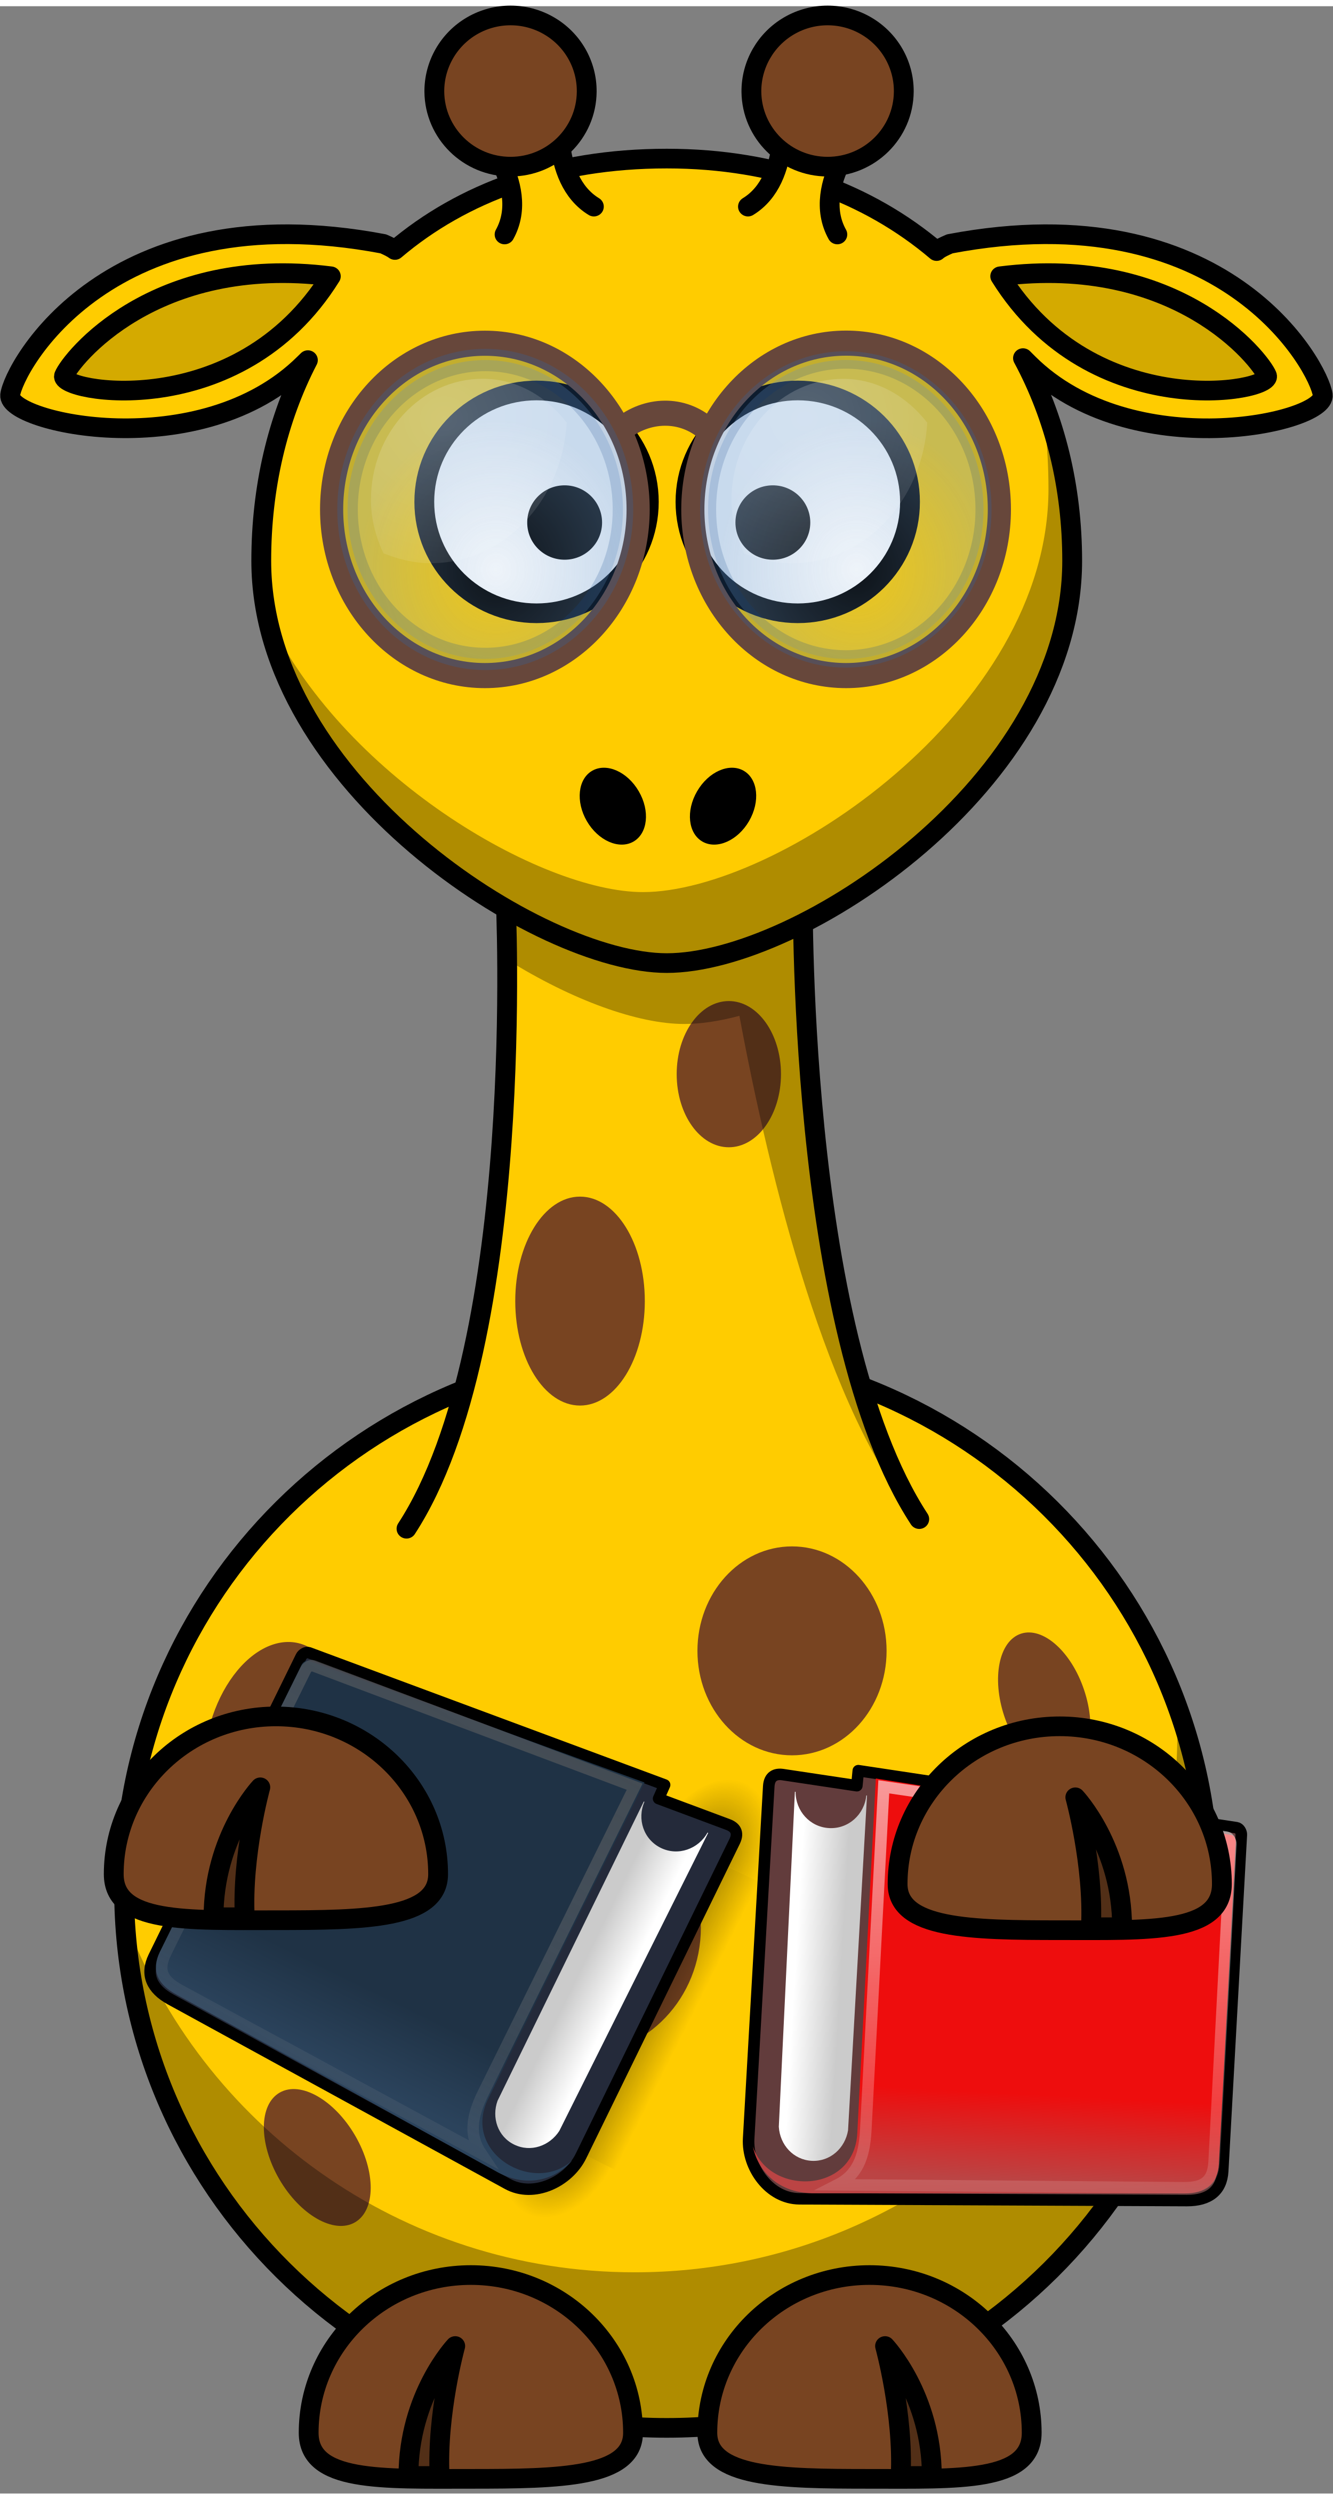 <?xml version="1.0" encoding="UTF-8"?>
<svg xmlns="http://www.w3.org/2000/svg" xmlns:xlink="http://www.w3.org/1999/xlink" width="80px" height="150px" viewBox="0 0 67 125" version="1.1">
<rect x="0" y="0" width="67" height="125" fill="#808080" stroke="none"/>
<defs>
<linearGradient id="linear0" gradientUnits="userSpaceOnUse" x1="10.496" y1="93.338" x2="10.22" y2="84.287" gradientTransform="matrix(0.068,-1.305,-0.256,-0.013,63.141,113.557)">
<stop offset="0" style="stop-color:rgb(100%,100%,100%);stop-opacity:1;"/>
<stop offset="1" style="stop-color:rgb(79.608%,79.608%,79.608%);stop-opacity:1;"/>
</linearGradient>
<linearGradient id="linear1" gradientUnits="userSpaceOnUse" x1="6.587" y1="22.133" x2="14.511" y2="22.133" gradientTransform="matrix(0.029,-0.552,-0.597,-0.031,62.969,113.548)">
<stop offset="0" style="stop-color:rgb(73.333%,26.667%,26.667%);stop-opacity:1;"/>
<stop offset="1" style="stop-color:rgb(93.333%,5.098%,5.098%);stop-opacity:1;"/>
</linearGradient>
<linearGradient id="linear2" gradientUnits="userSpaceOnUse" x1="73.362" y1="26.652" x2="-2.758" y2="21.27" gradientTransform="matrix(0.058,-1.107,-1.034,-0.054,-139.33,-65.677)">
<stop offset="0" style="stop-color:rgb(100%,100%,100%);stop-opacity:1;"/>
<stop offset="1" style="stop-color:rgb(100%,100%,100%);stop-opacity:0;"/>
</linearGradient>
<filter id="alpha" filterUnits="objectBoundingBox" x="0%" y="0%" width="100%" height="100%">
  <feColorMatrix type="matrix" in="SourceGraphic" values="0 0 0 0 1 0 0 0 0 1 0 0 0 0 1 0 0 0 1 0"/>
</filter>
<mask id="mask0">
  <g filter="url(#alpha)">
<rect x="0" y="0" width="67" height="125" style="fill:rgb(0%,0%,0%);fill-opacity:0.404;stroke:none;"/>
  </g>
</mask>
<linearGradient id="linear3" gradientUnits="userSpaceOnUse" x1="302.86" y1="366.65" x2="302.86" y2="609.51" gradientTransform="matrix(0.015,-0.03,0.021,0.01,16.386,106.113)">
<stop offset="0" style="stop-color:rgb(0%,0%,0%);stop-opacity:0;"/>
<stop offset="0.5" style="stop-color:rgb(0%,0%,0%);stop-opacity:1;"/>
<stop offset="1" style="stop-color:rgb(0%,0%,0%);stop-opacity:0;"/>
</linearGradient>
<clipPath id="clip1">
  <rect x="0" y="0" width="67" height="125"/>
</clipPath>
<g id="surface5" clip-path="url(#clip1)">
<path style=" stroke:none;fill-rule:nonzero;fill:url(#linear3);" d="M 25.965 106.312 L 33.133 91.809 L 38.297 94.332 L 31.129 108.836 Z M 25.965 106.312 "/>
</g>
<mask id="mask1">
  <g filter="url(#alpha)">
<rect x="0" y="0" width="67" height="125" style="fill:rgb(0%,0%,0%);fill-opacity:0.404;stroke:none;"/>
  </g>
</mask>
<radialGradient id="radial0" gradientUnits="userSpaceOnUse" cx="605.71" cy="486.65" fx="605.71" fy="486.65" r="117.14" gradientTransform="matrix(0.015,-0.03,0.021,0.01,16.389,106.107)">
<stop offset="0" style="stop-color:rgb(0%,0%,0%);stop-opacity:1;"/>
<stop offset="1" style="stop-color:rgb(0%,0%,0%);stop-opacity:0;"/>
</radialGradient>
<clipPath id="clip2">
  <rect x="0" y="0" width="67" height="125"/>
</clipPath>
<g id="surface8" clip-path="url(#clip2)">
<path style=" stroke:none;fill-rule:nonzero;fill:url(#radial0);" d="M 33.133 91.809 L 38.297 94.328 C 39.07 92.789 38.988 90.027 37.562 89.328 C 36.137 88.633 34.129 89.797 33.133 91.809 Z M 33.133 91.809 "/>
</g>
<mask id="mask2">
  <g filter="url(#alpha)">
<rect x="0" y="0" width="67" height="125" style="fill:rgb(0%,0%,0%);fill-opacity:0.404;stroke:none;"/>
  </g>
</mask>
<radialGradient id="radial1" gradientUnits="userSpaceOnUse" cx="605.71" cy="486.65" fx="605.71" fy="486.65" r="117.14" gradientTransform="matrix(-0.015,0.03,0.021,0.01,27.112,84.405)">
<stop offset="0" style="stop-color:rgb(0%,0%,0%);stop-opacity:1;"/>
<stop offset="1" style="stop-color:rgb(0%,0%,0%);stop-opacity:0;"/>
</radialGradient>
<clipPath id="clip3">
  <rect x="0" y="0" width="67" height="125"/>
</clipPath>
<g id="surface11" clip-path="url(#clip3)">
<path style=" stroke:none;fill-rule:nonzero;fill:url(#radial1);" d="M 25.965 106.316 L 31.129 108.836 C 30.375 110.387 28.125 112.012 26.699 111.312 C 25.273 110.617 24.969 108.328 25.965 106.316 Z M 25.965 106.316 "/>
</g>
<mask id="mask3">
  <g filter="url(#alpha)">
<rect x="0" y="0" width="67" height="125" style="fill:rgb(0%,0%,0%);fill-opacity:0.482;stroke:none;"/>
  </g>
</mask>
<linearGradient id="linear4" gradientUnits="userSpaceOnUse" x1="35.433" y1="4.953" x2="41.219" y2="4.953" gradientTransform="matrix(0.065,-0.131,1.91,1.018,4.697,101.088)">
<stop offset="0" style="stop-color:rgb(0%,0%,0%);stop-opacity:0.067;"/>
<stop offset="1" style="stop-color:rgb(100%,100%,100%);stop-opacity:1;"/>
</linearGradient>
<clipPath id="clip4">
  <rect x="0" y="0" width="67" height="125"/>
</clipPath>
<g id="surface14" clip-path="url(#clip4)">
<path style=" stroke:none;fill-rule:nonzero;fill:url(#linear4);" d="M 8.926 97.496 L 9.434 96.465 L 24.473 104.48 L 23.965 105.512 Z M 8.926 97.496 "/>
</g>
<linearGradient id="linear5" gradientUnits="userSpaceOnUse" x1="10.496" y1="93.338" x2="10.22" y2="84.287" gradientTransform="matrix(0.575,-1.164,0.229,0.112,3.915,101.314)">
<stop offset="0" style="stop-color:rgb(100%,100%,100%);stop-opacity:1;"/>
<stop offset="1" style="stop-color:rgb(79.608%,79.608%,79.608%);stop-opacity:1;"/>
</linearGradient>
<linearGradient id="linear6" gradientUnits="userSpaceOnUse" x1="6.587" y1="22.133" x2="14.511" y2="22.133" gradientTransform="matrix(0.243,-0.493,0.532,0.26,4.076,101.39)">
<stop offset="0" style="stop-color:rgb(16.863%,26.275%,36.078%);stop-opacity:1;"/>
<stop offset="1" style="stop-color:rgb(12.157%,19.608%,27.059%);stop-opacity:1;"/>
</linearGradient>
<linearGradient id="linear7" gradientUnits="userSpaceOnUse" x1="73.362" y1="26.652" x2="-2.758" y2="21.27" gradientTransform="matrix(0.456,-0.928,0.866,0.425,-276.35,-7.443)">
<stop offset="0" style="stop-color:rgb(15.686%,15.686%,15.686%);stop-opacity:1;"/>
<stop offset="1" style="stop-color:rgb(66.275%,66.275%,66.275%);stop-opacity:0;"/>
</linearGradient>
<mask id="mask4">
  <g filter="url(#alpha)">
<rect x="0" y="0" width="67" height="125" style="fill:rgb(0%,0%,0%);fill-opacity:0.576;stroke:none;"/>
  </g>
</mask>
<radialGradient id="radial2" gradientUnits="userSpaceOnUse" cx="18.241" cy="21.818" fx="18.241" fy="21.818" r="8.309" >
<stop offset="0" style="stop-color:rgb(44.706%,62.353%,81.176%);stop-opacity:0.208;"/>
<stop offset="1" style="stop-color:rgb(44.706%,62.353%,81.176%);stop-opacity:0.675;"/>
</radialGradient>
<clipPath id="clip5">
  <rect x="0" y="0" width="67" height="125"/>
</clipPath>
<g id="surface17" clip-path="url(#clip5)">
<path style="fill-rule:evenodd;fill:url(#radial2);stroke-width:0.969;stroke-linecap:round;stroke-linejoin:miter;stroke:rgb(18.824%,38.824%,63.922%);stroke-opacity:0.494;stroke-miterlimit:10;" d="M 25.898 18.478 C 25.898 23.065 22.178 26.787 17.592 26.787 C 13 26.787 9.281 23.065 9.281 18.478 C 9.281 13.891 13 10.168 17.592 10.168 C 22.178 10.168 25.898 13.891 25.898 18.478 Z M 25.898 18.478 " transform="matrix(0.833,0,0,0.904,27.86,8.586)"/>
</g>
<mask id="mask5">
  <g filter="url(#alpha)">
<rect x="0" y="0" width="67" height="125" style="fill:rgb(0%,0%,0%);fill-opacity:0.2;stroke:none;"/>
  </g>
</mask>
<radialGradient id="radial3" gradientUnits="userSpaceOnUse" cx="15.414" cy="13.078" fx="15.414" fy="13.078" r="6.656" gradientTransform="matrix(1.544,0,0,1.455,16.644,1.709)">
<stop offset="0" style="stop-color:rgb(100%,100%,100%);stop-opacity:1;"/>
<stop offset="1" style="stop-color:rgb(100%,100%,100%);stop-opacity:0.247;"/>
</radialGradient>
<clipPath id="clip6">
  <rect x="0" y="0" width="67" height="125"/>
</clipPath>
<g id="surface20" clip-path="url(#clip6)">
<path style=" stroke:none;fill-rule:evenodd;fill:url(#radial3);" d="M 42.379 18.727 C 39.277 18.727 36.766 21.449 36.766 24.816 C 36.766 25.785 37.02 26.68 37.391 27.496 C 38.137 27.793 38.93 27.996 39.77 27.996 C 43.445 27.996 46.379 24.855 46.605 20.93 C 45.574 19.609 44.098 18.727 42.379 18.727 Z M 42.379 18.727 "/>
</g>
<mask id="mask6">
  <g filter="url(#alpha)">
<rect x="0" y="0" width="67" height="125" style="fill:rgb(0%,0%,0%);fill-opacity:0.576;stroke:none;"/>
  </g>
</mask>
<radialGradient id="radial4" gradientUnits="userSpaceOnUse" cx="18.241" cy="21.818" fx="18.241" fy="21.818" r="8.309" >
<stop offset="0" style="stop-color:rgb(44.706%,62.353%,81.176%);stop-opacity:0.208;"/>
<stop offset="1" style="stop-color:rgb(44.706%,62.353%,81.176%);stop-opacity:0.675;"/>
</radialGradient>
<clipPath id="clip7">
  <rect x="0" y="0" width="67" height="125"/>
</clipPath>
<g id="surface23" clip-path="url(#clip7)">
<path style="fill-rule:evenodd;fill:url(#radial4);stroke-width:1.238;stroke-linecap:round;stroke-linejoin:miter;stroke:rgb(18.824%,38.824%,63.922%);stroke-opacity:0.494;stroke-miterlimit:10;" d="M 25.898 18.477 C 25.898 23.068 22.179 26.786 17.588 26.786 C 13.001 26.786 9.281 23.068 9.281 18.477 C 9.281 13.889 13.001 10.171 17.588 10.171 C 22.179 10.171 25.898 13.889 25.898 18.477 Z M 25.898 18.477 " transform="matrix(0.833,0,0,0.904,9.738,8.587)"/>
</g>
<mask id="mask7">
  <g filter="url(#alpha)">
<rect x="0" y="0" width="67" height="125" style="fill:rgb(0%,0%,0%);fill-opacity:0.2;stroke:none;"/>
  </g>
</mask>
<radialGradient id="radial5" gradientUnits="userSpaceOnUse" cx="15.414" cy="13.078" fx="15.414" fy="13.078" r="6.656" gradientTransform="matrix(1.544,0,0,1.455,-1.479,1.71)">
<stop offset="0" style="stop-color:rgb(100%,100%,100%);stop-opacity:1;"/>
<stop offset="1" style="stop-color:rgb(100%,100%,100%);stop-opacity:0.247;"/>
</radialGradient>
<clipPath id="clip8">
  <rect x="0" y="0" width="67" height="125"/>
</clipPath>
<g id="surface26" clip-path="url(#clip8)">
<path style=" stroke:none;fill-rule:evenodd;fill:url(#radial5);" d="M 24.258 18.723 C 21.156 18.723 18.645 21.445 18.645 24.812 C 18.645 25.781 18.895 26.676 19.27 27.492 C 20.016 27.789 20.809 27.992 21.648 27.992 C 25.324 27.992 28.258 24.852 28.484 20.926 C 27.453 19.605 25.977 18.723 24.258 18.723 Z M 24.258 18.723 "/>
</g>
</defs>
<g id="surface1">
<path style="fill-rule:nonzero;fill:rgb(100%,80%,0%);fill-opacity:1;stroke-width:4;stroke-linecap:round;stroke-linejoin:round;stroke:rgb(0%,0%,0%);stroke-opacity:1;stroke-miterlimit:4;" d="M 244.083 383.158 C 244.099 443.66 195.046 492.719 134.543 492.719 C 74.039 492.719 24.987 443.66 25.002 383.158 C 24.987 322.639 74.023 273.58 134.543 273.58 C 195.046 273.58 244.083 322.639 244.083 383.158 Z M 244.083 383.158 " transform="matrix(0.249,0,0,0.247,0.012,0)"/>
<path style=" stroke:none;fill-rule:nonzero;fill:rgb(47.059%,26.667%,12.941%);fill-opacity:1;" d="M 17.855 107.02 C 18.898 108.82 18.891 110.77 17.836 111.375 C 16.785 111.977 15.086 111.004 14.039 109.207 C 12.996 107.406 13.004 105.457 14.059 104.852 C 15.109 104.25 16.812 105.223 17.855 107.02 Z M 17.855 107.02 "/>
<path style=" stroke:none;fill-rule:nonzero;fill:rgb(0%,0%,0%);fill-opacity:0.314;" d="M 59.145 85.516 C 59.164 85.934 59.176 86.355 59.176 86.777 C 59.176 101.738 46.957 113.883 31.898 113.883 C 20.133 113.883 10.09 106.457 6.266 96.07 C 6.926 110.453 18.887 121.926 33.52 121.926 C 48.574 121.926 60.793 109.781 60.793 94.82 C 60.793 91.551 60.211 88.418 59.145 85.516 Z M 59.145 85.516 "/>
<path style="fill-rule:nonzero;fill:rgb(47.059%,26.667%,12.941%);fill-opacity:1;stroke-width:4;stroke-linecap:round;stroke-linejoin:round;stroke:rgb(0%,0%,0%);stroke-opacity:1;stroke-miterlimit:4;" d="M 142.731 493.713 C 142.731 502.805 157.398 503.09 175.469 503.09 C 193.54 503.09 208.208 503.784 208.208 493.713 C 208.208 475.987 193.54 461.623 175.469 461.623 C 157.398 461.623 142.731 475.987 142.731 493.713 Z M 142.731 493.713 " transform="matrix(0.249,0,0,0.247,0.012,0)"/>
<path style="fill-rule:evenodd;fill:rgb(0%,0%,0%);fill-opacity:0.314;stroke-width:4;stroke-linecap:butt;stroke-linejoin:round;stroke:rgb(0%,0%,0%);stroke-opacity:1;stroke-miterlimit:4;" d="M 188.05 502.506 C 188.05 486.137 178.607 476.066 178.607 476.066 C 178.607 476.066 182.387 489.909 181.76 502.506 Z M 188.05 502.506 " transform="matrix(0.249,0,0,0.247,0.012,0)"/>
<path style="fill-rule:evenodd;fill:rgb(100%,80%,0%);fill-opacity:1;stroke-width:4;stroke-linecap:round;stroke-linejoin:round;stroke:rgb(0%,0%,0%);stroke-opacity:1;stroke-miterlimit:4;" d="M 82.008 309.774 C 106.511 271.875 102.008 181.05 102.008 181.05 L 162.01 177.783 C 162.01 177.783 160.504 269.271 185.509 307.817 " transform="matrix(0.249,0,0,0.247,0.012,0)"/>
<path style=" stroke:none;fill-rule:nonzero;fill:rgb(47.059%,26.667%,12.941%);fill-opacity:1;" d="M 39.254 53.668 C 39.254 55.699 38.078 57.344 36.633 57.344 C 35.184 57.344 34.012 55.699 34.012 53.668 C 34.012 51.641 35.184 49.996 36.633 49.996 C 38.078 49.996 39.254 51.641 39.254 53.668 Z M 39.254 53.668 "/>
<path style=" stroke:none;fill-rule:evenodd;fill:rgb(0%,0%,0%);fill-opacity:0.314;" d="M 40.352 43.996 L 36.082 44.227 L 25.414 44.805 C 25.414 44.805 25.473 46.008 25.492 47.914 C 28.766 49.957 32.07 51.148 34.387 51.148 C 35.215 51.148 36.156 51.008 37.164 50.738 C 38.703 58.988 41.562 70.621 46.137 76.105 L 45.887 76.188 L 46.207 76.18 C 41.922 69.613 40.77 56.84 40.465 49.516 C 40.43 48.688 40.402 47.922 40.387 47.25 C 40.371 46.711 40.367 46.234 40.363 45.82 C 40.359 45.484 40.355 45.23 40.355 44.984 C 40.352 44.602 40.352 44.551 40.355 44.387 C 40.355 44.129 40.355 43.996 40.355 43.996 Z M 40.352 43.996 "/>
<path style="fill-rule:nonzero;fill:rgb(100%,80%,0%);fill-opacity:1;stroke-width:4;stroke-linecap:round;stroke-linejoin:round;stroke:rgb(0%,0%,0%);stroke-opacity:1;stroke-miterlimit:4;" d="M 134.543 31.001 C 111.75 31.001 93.255 37.978 79.671 49.595 C 79.09 49.169 78.322 48.79 77.318 48.348 C 21.818 37.741 2.712 73.446 2.006 79.097 C 1.3 84.748 40.517 93.587 61.38 72.72 C 61.662 72.452 61.835 72.262 62.101 72.01 C 55.937 84.022 52.689 97.976 52.689 112.845 C 52.689 158.021 108.817 194.688 134.543 194.688 C 161.257 194.688 216.38 158.021 216.38 112.845 C 216.38 97.802 212.929 83.722 206.451 71.599 C 206.859 72.01 207.141 72.294 207.564 72.72 C 228.428 93.587 267.66 84.764 266.954 79.097 C 266.233 73.446 247.173 37.741 191.674 48.348 C 190.497 48.869 189.587 49.296 189.007 49.816 C 175.281 38.073 156.802 31.001 134.543 31.001 Z M 134.543 31.001 " transform="matrix(0.249,0,0,0.247,0.012,0)"/>
<path style="fill-rule:nonzero;fill:rgb(100%,100%,100%);fill-opacity:1;stroke-width:4;stroke-linecap:round;stroke-linejoin:round;stroke:rgb(0%,0%,0%);stroke-opacity:1;stroke-miterlimit:4;" d="M 130.919 100.848 C 130.919 113.366 120.77 123.515 108.252 123.515 C 95.734 123.515 85.584 113.366 85.6 100.848 C 85.584 88.331 95.734 78.182 108.252 78.182 C 120.77 78.182 130.919 88.331 130.919 100.848 Z M 130.919 100.848 " transform="matrix(0.249,0,0,0.247,0.012,0)"/>
<path style="fill-rule:nonzero;fill:rgb(100%,100%,100%);fill-opacity:1;stroke-width:4;stroke-linecap:round;stroke-linejoin:round;stroke:rgb(0%,0%,0%);stroke-opacity:1;stroke-miterlimit:4;" d="M 183.642 100.848 C 183.658 113.366 173.509 123.515 160.991 123.515 C 148.473 123.515 138.323 113.366 138.323 100.848 C 138.323 88.331 148.473 78.182 160.991 78.182 C 173.509 78.182 183.658 88.331 183.642 100.848 Z M 183.642 100.848 " transform="matrix(0.249,0,0,0.247,0.012,0)"/>
<path style=" stroke:none;fill-rule:nonzero;fill:rgb(0%,0%,0%);fill-opacity:1;" d="M 40.727 25.949 C 40.727 26.98 39.883 27.816 38.844 27.816 C 37.805 27.816 36.965 26.98 36.965 25.949 C 36.965 24.914 37.805 24.078 38.844 24.078 C 39.883 24.078 40.727 24.914 40.727 25.949 Z M 40.727 25.949 "/>
<path style=" stroke:none;fill-rule:nonzero;fill:rgb(0%,0%,0%);fill-opacity:1;" d="M 30.262 25.949 C 30.262 26.98 29.418 27.816 28.379 27.816 C 27.34 27.816 26.496 26.98 26.5 25.949 C 26.496 24.914 27.34 24.078 28.379 24.078 C 29.418 24.078 30.262 24.914 30.262 25.949 Z M 30.262 25.949 "/>
<path style=" stroke:none;fill-rule:nonzero;fill:rgb(0%,0%,0%);fill-opacity:0.314;" d="M 52.047 18.297 C 52.484 20.184 52.699 22.188 52.699 24.266 C 52.699 35.445 38.973 44.52 32.32 44.52 C 27.164 44.52 17.105 38.641 13.379 30.516 C 15.277 40.473 27.617 48.176 33.52 48.176 C 40.172 48.176 53.898 39.102 53.898 27.922 C 53.898 24.438 53.297 21.16 52.047 18.297 Z M 52.047 18.297 "/>
<path style="fill-rule:nonzero;fill:rgb(47.059%,26.667%,12.941%);fill-opacity:1;stroke-width:4;stroke-linecap:round;stroke-linejoin:round;stroke:rgb(0%,0%,0%);stroke-opacity:1;stroke-miterlimit:4;" d="M 127.735 493.713 C 127.735 502.805 113.068 503.09 94.997 503.09 C 76.925 503.09 62.258 503.784 62.258 493.713 C 62.258 475.987 76.925 461.623 94.997 461.623 C 113.068 461.623 127.735 475.987 127.735 493.713 Z M 127.735 493.713 " transform="matrix(0.249,0,0,0.247,0.012,0)"/>
<path style="fill-rule:evenodd;fill:rgb(0%,0%,0%);fill-opacity:0.314;stroke-width:4;stroke-linecap:butt;stroke-linejoin:round;stroke:rgb(0%,0%,0%);stroke-opacity:1;stroke-miterlimit:4;" d="M 82.4 502.506 C 82.4 486.137 91.843 476.066 91.843 476.066 C 91.843 476.066 88.063 489.909 88.69 502.506 Z M 82.4 502.506 " transform="matrix(0.249,0,0,0.247,0.012,0)"/>
<path style=" stroke:none;fill-rule:nonzero;fill:rgb(0%,0%,0%);fill-opacity:1;" d="M 37.648 40.953 C 37.078 41.934 36.031 42.395 35.309 41.984 C 34.586 41.57 34.465 40.438 35.039 39.453 C 35.609 38.469 36.656 38.008 37.379 38.422 C 38.098 38.836 38.219 39.969 37.648 40.953 Z M 37.648 40.953 "/>
<path style=" stroke:none;fill-rule:nonzero;fill:rgb(0%,0%,0%);fill-opacity:1;" d="M 29.496 40.953 C 30.066 41.934 31.113 42.395 31.836 41.984 C 32.559 41.57 32.68 40.438 32.105 39.453 C 31.535 38.469 30.488 38.008 29.766 38.422 C 29.047 38.836 28.926 39.969 29.496 40.953 Z M 29.496 40.953 "/>
<path style="fill-rule:evenodd;fill:rgb(83.137%,66.667%,0%);fill-opacity:1;stroke-width:4;stroke-linecap:butt;stroke-linejoin:round;stroke:rgb(0%,0%,0%);stroke-opacity:1;stroke-miterlimit:4;" d="M 201.854 54.946 C 237.636 50.369 254.389 71.899 255.691 75.167 C 257.009 78.434 220.569 85.285 201.854 54.946 Z M 201.854 54.946 " transform="matrix(0.249,0,0,0.247,0.012,0)"/>
<path style=" stroke:none;fill-rule:nonzero;fill:rgb(47.059%,26.667%,12.941%);fill-opacity:1;" d="M 16.996 88.168 C 16.297 90.98 14.285 92.898 12.492 92.465 C 10.699 92.027 9.809 89.398 10.496 86.586 C 10.945 84.762 11.98 83.223 13.211 82.555 C 14.445 81.887 15.684 82.191 16.465 83.348 C 17.246 84.508 17.449 86.344 16.996 88.168 Z M 16.996 88.168 "/>
<path style=" stroke:none;fill-rule:nonzero;fill:rgb(47.059%,26.667%,12.941%);fill-opacity:1;" d="M 35.227 96.562 C 35.227 100.09 32.508 102.949 29.152 102.949 C 25.797 102.949 23.078 100.09 23.078 96.562 C 23.078 93.035 25.797 90.176 29.152 90.176 C 32.508 90.176 35.227 93.035 35.227 96.562 Z M 35.227 96.562 "/>
<path style=" stroke:none;fill-rule:nonzero;fill:rgb(47.059%,26.667%,12.941%);fill-opacity:1;" d="M 54.488 84.613 C 55.137 86.539 54.762 88.395 53.656 88.762 C 52.547 89.129 51.125 87.867 50.48 85.941 C 49.836 84.016 50.207 82.156 51.316 81.789 C 52.422 81.426 53.844 82.688 54.488 84.613 Z M 54.488 84.613 "/>
<path style=" stroke:none;fill-rule:nonzero;fill:rgb(47.059%,26.667%,12.941%);fill-opacity:1;" d="M 50.957 102.172 C 50.957 104.203 49.617 105.848 47.961 105.848 C 46.309 105.848 44.969 104.203 44.969 102.172 C 44.969 100.145 46.309 98.5 47.961 98.5 C 49.617 98.5 50.957 100.145 50.957 102.172 Z M 50.957 102.172 "/>
<path style=" stroke:none;fill-rule:nonzero;fill:rgb(47.059%,26.667%,12.941%);fill-opacity:1;" d="M 44.562 82.652 C 44.562 85.551 42.434 87.902 39.809 87.902 C 37.18 87.902 35.055 85.551 35.055 82.652 C 35.055 79.754 37.18 77.402 39.809 77.402 C 42.434 77.402 44.562 79.754 44.562 82.652 Z M 44.562 82.652 "/>
<path style=" stroke:none;fill-rule:nonzero;fill:rgb(47.059%,26.667%,12.941%);fill-opacity:1;" d="M 32.41 65.074 C 32.41 67.973 30.953 70.324 29.152 70.324 C 27.355 70.324 25.898 67.973 25.898 65.074 C 25.898 62.176 27.355 59.824 29.152 59.824 C 30.953 59.824 32.41 62.176 32.41 65.074 Z M 32.41 65.074 "/>
<path style="fill-rule:evenodd;fill:rgb(83.137%,66.667%,0%);fill-opacity:1;stroke-width:4;stroke-linecap:butt;stroke-linejoin:round;stroke:rgb(0%,0%,0%);stroke-opacity:1;stroke-miterlimit:4;" d="M 66.729 54.946 C 30.948 50.369 14.21 71.899 12.892 75.167 C 11.575 78.434 48.015 85.285 66.729 54.946 Z M 66.729 54.946 " transform="matrix(0.249,0,0,0.247,0.012,0)"/>
<path style="fill-rule:nonzero;fill:rgb(38.431%,23.529%,23.529%);fill-opacity:1;stroke-width:1.081;stroke-linecap:round;stroke-linejoin:round;stroke:rgb(0%,0%,0%);stroke-opacity:1;stroke-miterlimit:4;" d="M -145.801 -72.901 C -143.729 -72.894 -142.544 -73.823 -142.443 -75.666 L -140.698 -107.329 C -140.684 -107.592 -140.88 -107.951 -141.149 -107.995 L -176.548 -113.363 L -176.686 -111.944 L -183.613 -112.99 C -184.282 -113.093 -184.87 -112.859 -184.929 -111.9 L -186.811 -78.745 C -186.964 -76.01 -184.856 -73.084 -182.065 -73.07 Z M -145.801 -72.901 " transform="matrix(0.537,0,0,0.534,137.947,149.208)"/>
<path style=" stroke:none;fill-rule:nonzero;fill:url(#linear0);" d="M 43.578 89.922 L 42.625 106.75 C 42.477 107.641 41.73 108.328 40.801 108.281 C 39.871 108.23 39.199 107.473 39.145 106.566 L 39.953 89.734 L 39.988 89.734 C 39.984 90.691 40.703 91.508 41.676 91.559 C 42.648 91.609 43.449 90.871 43.543 89.918 Z M 43.578 89.922 "/>
<path style=" stroke:none;fill-rule:nonzero;fill:url(#linear1);" d="M 61.266 108.438 C 61.215 109.422 60.602 109.926 59.523 109.918 L 40.816 109.91 C 39.027 109.871 38.07 108.711 37.84 107.551 C 38.656 110.051 42.945 109.945 43.09 106.883 L 44.02 89.066 L 61.883 91.902 C 62.02 91.926 62.121 92.117 62.113 92.258 Z M 61.266 108.438 "/>
<path style="fill:none;stroke-width:1.081;stroke-linecap:round;stroke-linejoin:miter;stroke:url(#linear2);stroke-miterlimit:20;" d="M -143.242 -76.573 C -143.337 -74.752 -144.165 -74.093 -146.135 -74.108 L -178.481 -74.386 C -176.693 -75.3 -175.988 -76.895 -175.85 -79.499 L -174.164 -111.842 L -142.108 -107.11 C -141.854 -107.073 -141.672 -106.715 -141.687 -106.451 Z M -143.242 -76.573 " transform="matrix(0.537,0,0,0.534,137.947,149.208)"/>
<path style="fill-rule:nonzero;fill:rgb(47.059%,26.667%,12.941%);fill-opacity:1;stroke-width:4;stroke-linecap:round;stroke-linejoin:round;stroke:rgb(0%,0%,0%);stroke-opacity:1;stroke-miterlimit:4;" d="M -636.765 216.613 C -636.765 225.705 -622.098 226.005 -604.042 226.005 C -585.971 226.005 -571.304 226.699 -571.304 216.613 C -571.304 198.902 -585.971 184.522 -604.042 184.522 C -622.098 184.522 -636.765 198.902 -636.765 216.613 Z M -636.765 216.613 " transform="matrix(0.249,0,0,0.247,203.67,40.867)"/>
<path style="fill-rule:evenodd;fill:rgb(0%,0%,0%);fill-opacity:0.314;stroke-width:4;stroke-linecap:butt;stroke-linejoin:round;stroke:rgb(0%,0%,0%);stroke-opacity:1;stroke-miterlimit:4;" d="M -591.446 225.405 C -591.446 209.036 -600.889 198.965 -600.889 198.965 C -600.889 198.965 -597.109 212.809 -597.736 225.405 Z M -591.446 225.405 " transform="matrix(0.249,0,0,0.247,203.67,40.867)"/>
<use xlink:href="#surface5" mask="url(#mask0)"/>
<use xlink:href="#surface8" mask="url(#mask1)"/>
<use xlink:href="#surface11" mask="url(#mask2)"/>
<use xlink:href="#surface14" mask="url(#mask3)"/>
<path style="fill-rule:nonzero;fill:rgb(14.118%,16.471%,22.745%);fill-opacity:1;stroke-width:1.008;stroke-linecap:round;stroke-linejoin:round;stroke:rgb(0%,0%,0%);stroke-opacity:1;stroke-miterlimit:4;" d="M -267.798 -10.394 C -269.491 -11.321 -270.031 -12.62 -269.28 -14.167 L -256.331 -40.741 C -256.222 -40.961 -255.901 -41.16 -255.662 -41.078 L -224.396 -29.381 L -224.929 -28.165 L -218.823 -25.87 C -218.229 -25.65 -217.853 -25.196 -218.243 -24.385 L -231.751 3.461 C -232.871 5.756 -235.917 7.185 -238.192 5.928 Z M -267.798 -10.394 " transform="matrix(0.572,0,0,0.568,161.761,106.076)"/>
<path style=" stroke:none;fill-rule:nonzero;fill:url(#linear5);" d="M 32.359 90.223 L 25.008 105.262 C 24.703 106.109 25.016 107.062 25.844 107.465 C 26.676 107.871 27.625 107.531 28.113 106.777 L 35.594 91.801 L 35.562 91.785 C 35.102 92.613 34.082 92.977 33.215 92.555 C 32.348 92.129 32.012 91.109 32.391 90.238 Z M 32.359 90.223 "/>
<path style=" stroke:none;fill-rule:nonzero;fill:url(#linear6);" d="M 8.035 97.777 C 7.602 98.656 7.887 99.387 8.824 99.898 L 25.039 108.867 C 26.609 109.695 28.004 109.148 28.766 108.254 C 26.844 110.027 23.176 107.879 24.543 105.156 L 32.395 89.266 L 15.535 83.156 C 15.406 83.105 15.223 83.223 15.16 83.352 Z M 8.035 97.777 "/>
<path style="fill:none;stroke-width:1.008;stroke-linecap:round;stroke-linejoin:miter;stroke:url(#linear7);stroke-miterlimit:20;" d="M -268.221 -14.538 C -268.965 -13.012 -268.597 -12.098 -266.985 -11.218 L -240.52 3.234 C -241.559 1.681 -241.408 0.059 -240.336 -2.126 L -227.032 -29.223 L -255.279 -39.917 C -255.504 -40.006 -255.819 -39.793 -255.928 -39.58 Z M -268.221 -14.538 " transform="matrix(0.572,0,0,0.568,161.761,106.076)"/>
<path style="fill-rule:nonzero;fill:rgb(47.059%,26.667%,12.941%);fill-opacity:1;stroke-width:4;stroke-linecap:round;stroke-linejoin:round;stroke:rgb(0%,0%,0%);stroke-opacity:1;stroke-miterlimit:4;" d="M -787.25 155.682 C -787.25 164.774 -801.917 165.058 -819.989 165.058 C -838.06 165.058 -852.727 165.752 -852.727 155.682 C -852.727 137.971 -838.06 123.591 -819.989 123.591 C -801.917 123.591 -787.25 137.971 -787.25 155.682 Z M -787.25 155.682 " transform="matrix(0.249,0,0,0.247,218.046,55.419)"/>
<path style="fill-rule:evenodd;fill:rgb(0%,0%,0%);fill-opacity:0.314;stroke-width:4;stroke-linecap:butt;stroke-linejoin:round;stroke:rgb(0%,0%,0%);stroke-opacity:1;stroke-miterlimit:4;" d="M -832.585 164.458 C -832.585 148.089 -823.142 138.019 -823.142 138.019 C -823.142 138.019 -826.922 151.862 -826.279 164.458 Z M -832.585 164.458 " transform="matrix(0.249,0,0,0.247,218.046,55.419)"/>
<path style="fill-rule:evenodd;fill:rgb(100%,80%,0%);fill-opacity:1;stroke-width:4;stroke-linecap:round;stroke-linejoin:miter;stroke:rgb(0%,0%,0%);stroke-opacity:1;stroke-miterlimit:4;" d="M 101.805 46.439 C 107.452 36.179 95.797 23.803 95.797 23.803 L 113.115 19.557 C 113.115 19.557 110.636 35.121 119.829 40.772 " transform="matrix(0.249,0,0,0.247,0.012,0)"/>
<path style="fill-rule:nonzero;fill:rgb(47.059%,26.667%,12.941%);fill-opacity:1;stroke-width:4;stroke-linecap:round;stroke-linejoin:round;stroke:rgb(0%,0%,0%);stroke-opacity:1;stroke-miterlimit:4;" d="M 118.385 17.395 C 118.323 25.84 111.452 32.643 103.012 32.643 C 94.557 32.643 87.702 25.84 87.624 17.395 C 87.592 11.87 90.51 6.74 95.279 3.962 C 100.063 1.184 105.962 1.184 110.73 3.962 C 115.515 6.74 118.432 11.87 118.385 17.395 Z M 118.385 17.395 " transform="matrix(0.249,0,0,0.247,0.012,0)"/>
<path style="fill-rule:evenodd;fill:rgb(100%,80%,0%);fill-opacity:1;stroke-width:4;stroke-linecap:round;stroke-linejoin:miter;stroke:rgb(0%,0%,0%);stroke-opacity:1;stroke-miterlimit:4;" d="M 168.975 46.439 C 163.312 36.179 174.983 23.803 174.983 23.803 L 157.649 19.557 C 157.649 19.557 160.128 35.121 150.935 40.772 " transform="matrix(0.249,0,0,0.247,0.012,0)"/>
<path style="fill-rule:nonzero;fill:rgb(47.059%,26.667%,12.941%);fill-opacity:1;stroke-width:4;stroke-linecap:round;stroke-linejoin:round;stroke:rgb(0%,0%,0%);stroke-opacity:1;stroke-miterlimit:4;" d="M 182.387 17.395 C 182.324 25.84 175.454 32.643 167.014 32.643 C 158.559 32.643 151.704 25.84 151.626 17.395 C 151.594 11.87 154.512 6.74 159.281 3.962 C 164.065 1.184 169.963 1.184 174.732 3.962 C 179.517 6.74 182.434 11.87 182.387 17.395 Z M 182.387 17.395 " transform="matrix(0.249,0,0,0.247,0.012,0)"/>
<path style="fill:none;stroke-width:3.178;stroke-linecap:round;stroke-linejoin:round;stroke:rgb(40.392%,27.843%,23.137%);stroke-opacity:1;stroke-miterlimit:4;" d="M 20.924 12.851 C 20.707 17.277 17.675 21.14 13.31 21.939 " transform="matrix(-0.235,-0.304,0.281,-0.255,32.52,30.912)"/>
<path style="fill:none;stroke-width:1.442;stroke-linecap:round;stroke-linejoin:round;stroke:rgb(40.392%,27.843%,23.137%);stroke-opacity:1;stroke-miterlimit:4;" d="M 21.036 12.47 C 21.036 17.74 16.762 22.014 11.49 22.014 C 6.219 22.014 1.944 17.74 1.944 12.47 C 1.944 7.195 6.219 2.92 11.49 2.92 C 16.762 2.92 21.036 7.195 21.036 12.47 Z M 21.036 12.47 " transform="matrix(0.807,0,0,0.875,33.255,14.377)"/>
<use xlink:href="#surface17" mask="url(#mask4)"/>
<use xlink:href="#surface20" mask="url(#mask5)"/>
<path style="fill:none;stroke-width:1.442;stroke-linecap:round;stroke-linejoin:round;stroke:rgb(40.392%,27.843%,23.137%);stroke-opacity:1;stroke-miterlimit:4;" d="M 21.034 12.468 C 21.034 17.738 16.76 22.013 11.489 22.013 C 6.217 22.013 1.943 17.738 1.943 12.468 C 1.943 7.194 6.217 2.924 11.489 2.924 C 16.76 2.924 21.034 7.194 21.034 12.468 Z M 21.034 12.468 " transform="matrix(0.807,0,0,0.875,15.1,14.378)"/>
<use xlink:href="#surface23" mask="url(#mask6)"/>
<use xlink:href="#surface26" mask="url(#mask7)"/>
</g>
</svg>
